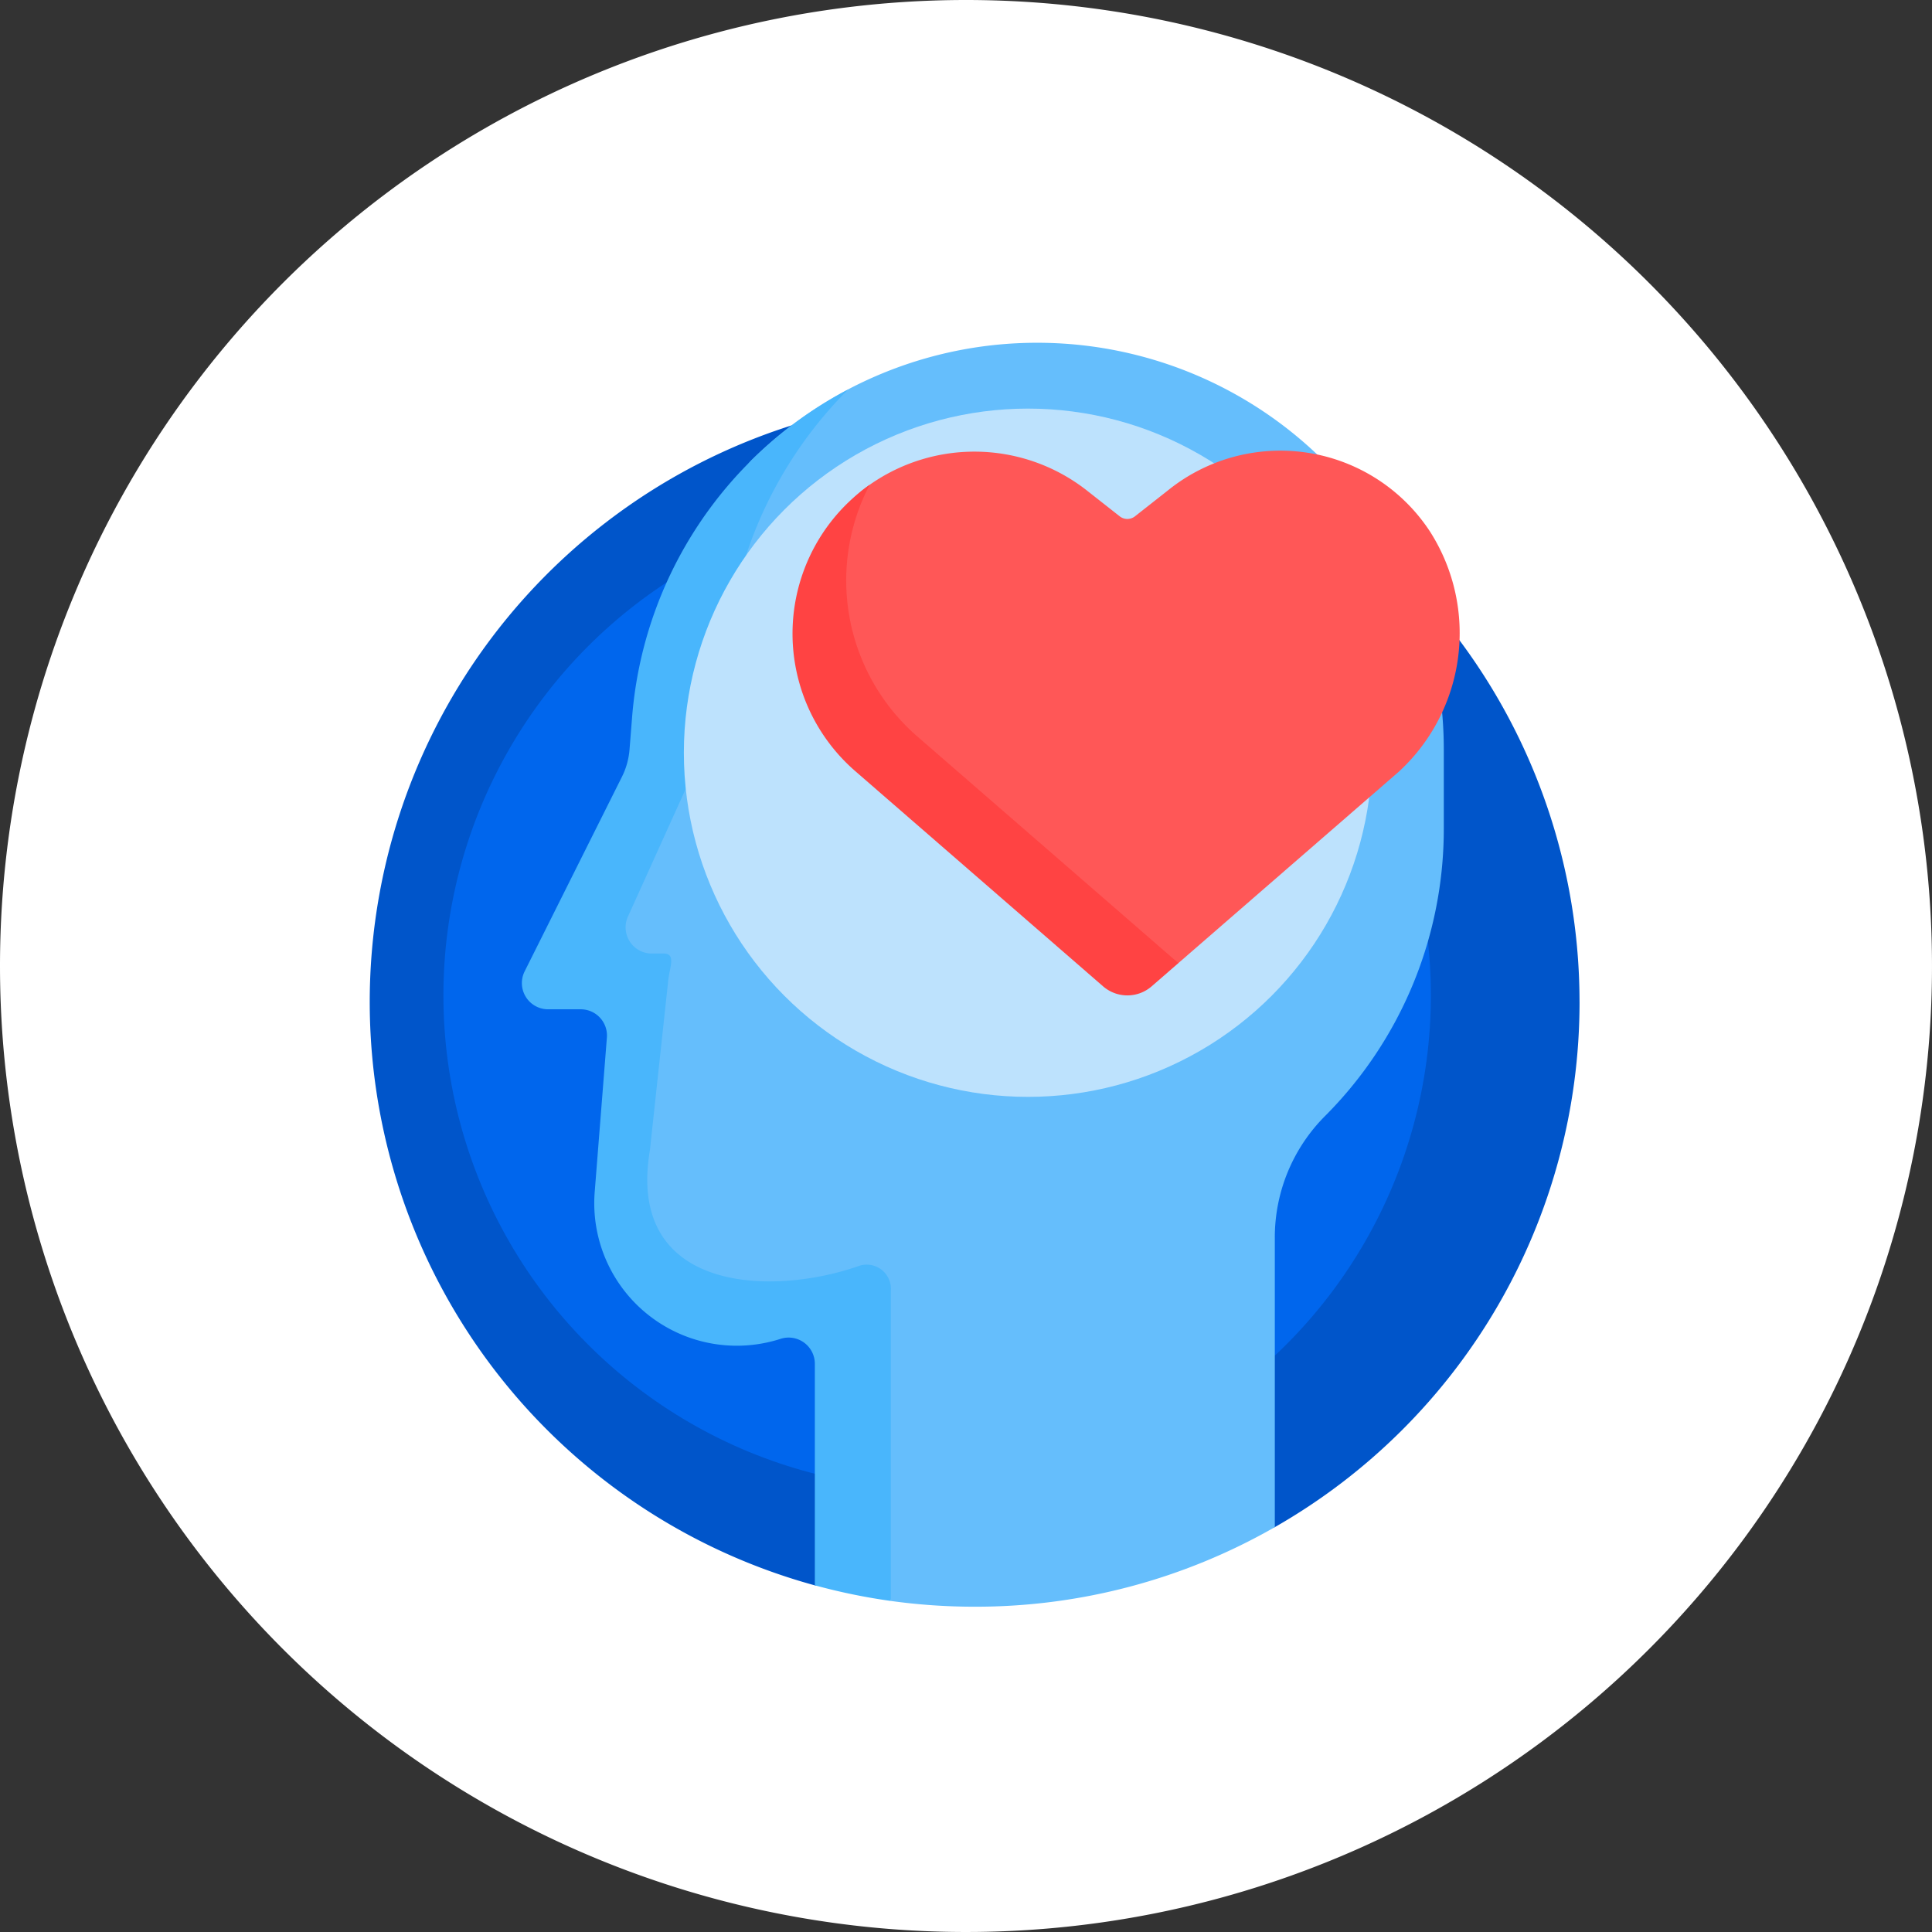 <svg xmlns="http://www.w3.org/2000/svg" width="90.184" height="90.184" viewBox="0 0 90.184 90.184">
  <rect x="0" y="0" width="90.184" height="90.184" fill="#333333" stroke="none"/>
  <g id="img19" transform="translate(-1179.578 -4583)">
    <g id="Grupo_1099869" data-name="Grupo 1099869" transform="translate(1179.578 4583)">
      <g id="Grupo_1073526" data-name="Grupo 1073526" transform="translate(0 0)">
        <g id="Grupo_1072785" data-name="Grupo 1072785" transform="translate(0 0)">
          <path id="Trazado_608385" data-name="Trazado 608385" d="M45.092,0A45.092,45.092,0,1,1,0,45.092,45.092,45.092,0,0,1,45.092,0Z" transform="translate(0 0)" fill="none"/>
        </g>
        <g id="Grupo_1073383" data-name="Grupo 1073383" transform="translate(0 0)">
          <path id="Trazado_608385-2" data-name="Trazado 608385" d="M45.092,0A45.092,45.092,0,1,1,0,45.092,45.092,45.092,0,0,1,45.092,0Z" transform="translate(0 0)" fill="#fff"/>
        </g>
      </g>
    </g>
    <g id="Grupo_1099873" data-name="Grupo 1099873" transform="translate(777.441 -1443.469)">
      <rect id="Rectángulo_401104" data-name="Rectángulo 401104" width="59" height="59" transform="translate(418.137 6042.469)" fill="none"/>
      <g id="Grupo_1122247" data-name="Grupo 1122247" transform="translate(408.404 6042.469)">
        <path id="Trazado_912385" data-name="Trazado 912385" d="M67.465,50.232A28.222,28.222,0,0,1,53.24,74.751c-.3.173-.606-.928-.915-.766a28.345,28.345,0,0,1-19.474,2.489c-.365-.084-.727,1.092-1.087.993a28.236,28.236,0,1,1,35.7-27.234Z" transform="translate(0 -19.465)" fill="#0055ca"/>
        <circle id="Elipse_11565" data-name="Elipse 11565" cx="23.047" cy="23.047" r="23.047" transform="translate(14.431 7.418)" fill="#0066ed"/>
        <path id="Trazado_912386" data-name="Trazado 912386" d="M107.72,0A18.932,18.932,0,0,0,94.336,5.525a18.9,18.9,0,0,0-4.084,10.342l-.119,1.5a3.458,3.458,0,0,1-.354,1.274l-4.542,9.083A1.224,1.224,0,0,0,86.332,29.5h1.519a1.224,1.224,0,0,1,1.22,1.32L88.5,38.027a6.654,6.654,0,0,0,8.676,6.856,1.224,1.224,0,0,1,1.6,1.165v9.61q.692.15,1.4.267c.1.016.191.2.287.425a14.414,14.414,0,0,0,.422,2.381A28.494,28.494,0,0,0,104.8,59a28.1,28.1,0,0,0,14.007-3.714V41.78a8.018,8.018,0,0,1,2.331-5.671,18.965,18.965,0,0,0,5.557-13.416V18.974A18.974,18.974,0,0,0,107.72,0Z" transform="translate(-65.567 0)" fill="#65befc"/>
        <path id="Trazado_912387" data-name="Trazado 912387" d="M89.774,75.467V60.979a1.131,1.131,0,0,0-1.447-1.165c-4.079,1.454-10.922,1.272-9.8-5.386l.843-7.807c.051-.712.422-1.378-.224-1.378h-.631a1.224,1.224,0,0,1-.991-1.771l4.109-9.083a3.739,3.739,0,0,0,.32-1.274l.107-1.5a19.7,19.7,0,0,1,5.715-12.694,18.969,18.969,0,0,0-10.08,15.3l-.119,1.5a3.458,3.458,0,0,1-.354,1.274L72.68,46.078a1.224,1.224,0,0,0,1.1,1.771h1.519a1.224,1.224,0,0,1,1.22,1.32l-.569,7.207a6.654,6.654,0,0,0,8.676,6.856,1.224,1.224,0,0,1,1.6,1.165v10.34A28.091,28.091,0,0,0,89.774,75.467Z" transform="translate(-54.457 -16.736)" fill="#49b6fc"/>
        <circle id="Elipse_11566" data-name="Elipse 11566" cx="16.064" cy="16.064" r="16.064" transform="translate(25.655 3.073)" fill="#bde2fd"/>
        <path id="Trazado_912388" data-name="Trazado 912388" d="M224.666,47.542a8.35,8.35,0,0,0-12.275-1.957l-1.526,1.2a.576.576,0,0,1-.713,0l-1.526-1.2a8.5,8.5,0,0,0-10.409-.078,4.246,4.246,0,0,0-1.648,2.99,9.464,9.464,0,0,0,3.224,8.01L212.557,67.59l.332.052,10.27-8.917a8.792,8.792,0,0,0,1.506-11.183Z" transform="translate(-164.152 -38.684)" fill="#ff5757"/>
        <path id="Trazado_912389" data-name="Trazado 912389" d="M188.012,69.3a9.65,9.65,0,0,1-2.229-11.749,8.5,8.5,0,0,0-.675,13.361L196.68,80.961a1.729,1.729,0,0,0,2.267,0l1.247-1.083Z" transform="translate(-151.456 -50.92)" fill="#ff4343"/>
      </g>
    </g>
  </g>
</svg>
